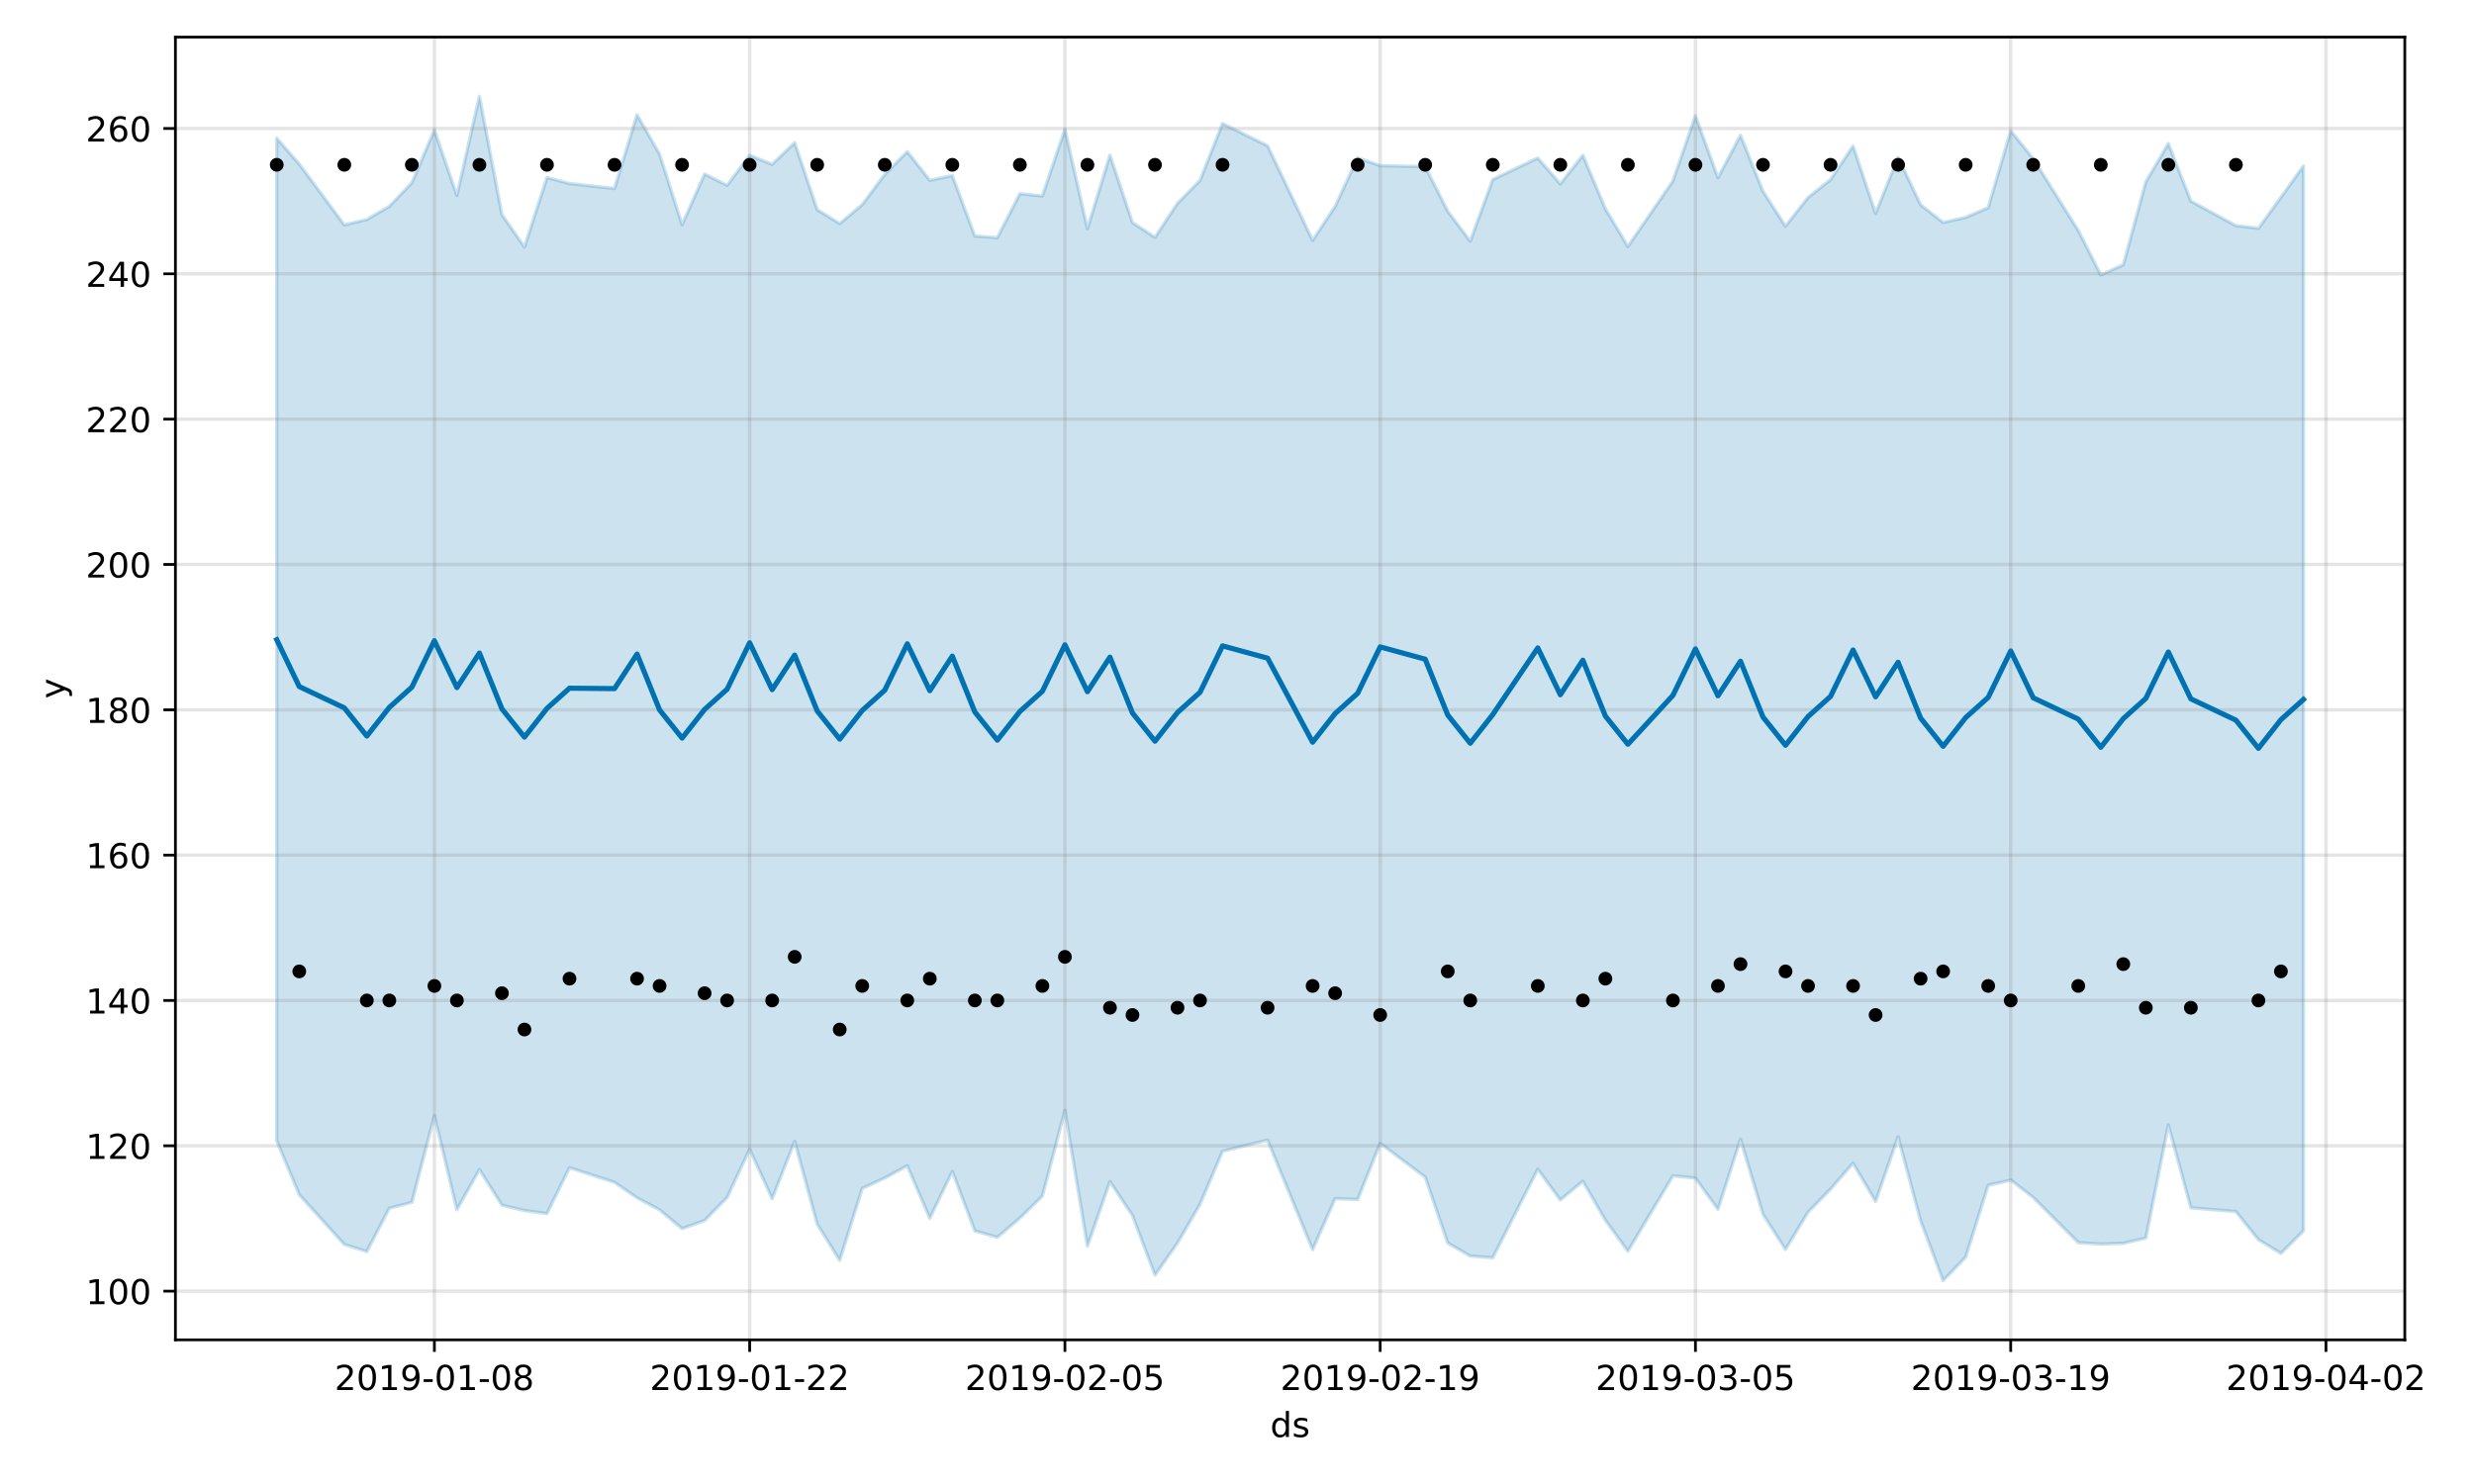 <?xml version="1.0" encoding="utf-8" standalone="no"?>
<!DOCTYPE svg PUBLIC "-//W3C//DTD SVG 1.1//EN"
  "http://www.w3.org/Graphics/SVG/1.1/DTD/svg11.dtd">
<!-- Created with matplotlib (https://matplotlib.org/) -->
<svg height="432pt" version="1.1" viewBox="0 0 720 432" width="720pt" xmlns="http://www.w3.org/2000/svg" xmlns:xlink="http://www.w3.org/1999/xlink">
 <defs>
  <style type="text/css">
*{stroke-linecap:butt;stroke-linejoin:round;}
  </style>
 </defs>
 <g id="figure_1">
  <g id="patch_1">
   <path d="M 0 432 
L 720 432 
L 720 0 
L 0 0 
z
" style="fill:#ffffff;"/>
  </g>
  <g id="axes_1">
   <g id="patch_2">
    <path d="M 51.05 390.04 
L 699.857 390.04 
L 699.857 10.8 
L 51.05 10.8 
z
" style="fill:#ffffff;"/>
   </g>
   <g id="PolyCollection_1">
    <defs>
     <path d="M 80.541 -391.753 
L 80.541 -99.947 
L 87.095 -84.202 
L 100.202 -69.748 
L 106.756 -67.674 
L 113.309 -80.277 
L 119.863 -82 
L 126.417 -107.233 
L 132.97 -79.853 
L 139.524 -91.536 
L 146.077 -81.166 
L 152.631 -79.6 
L 159.185 -78.738 
L 165.738 -92.088 
L 178.845 -87.823 
L 185.399 -83.305 
L 191.953 -79.806 
L 198.506 -74.332 
L 205.06 -76.698 
L 211.613 -83.411 
L 218.167 -97.473 
L 224.721 -83.048 
L 231.274 -99.76 
L 237.828 -75.648 
L 244.381 -65.1 
L 250.935 -86.06 
L 257.489 -89.07 
L 264.042 -92.644 
L 270.596 -77.351 
L 277.15 -90.978 
L 283.703 -73.679 
L 290.257 -71.822 
L 296.81 -77.411 
L 303.364 -83.835 
L 309.918 -108.757 
L 316.471 -69.251 
L 323.025 -88.04 
L 329.578 -78.171 
L 336.132 -60.808 
L 342.686 -70.154 
L 349.239 -81.43 
L 355.793 -96.869 
L 368.9 -100.114 
L 382.007 -68.232 
L 388.561 -83.076 
L 395.114 -82.823 
L 401.668 -99.175 
L 414.775 -89.329 
L 421.329 -70.16 
L 427.883 -66.358 
L 434.436 -65.87 
L 447.543 -91.631 
L 454.097 -82.676 
L 460.651 -88.138 
L 467.204 -76.807 
L 473.758 -67.753 
L 486.865 -89.725 
L 493.419 -89.049 
L 499.972 -79.968 
L 506.526 -100.322 
L 513.079 -78.504 
L 519.633 -68.286 
L 526.187 -79.131 
L 532.74 -85.833 
L 539.294 -93.387 
L 545.847 -82.265 
L 552.401 -101.067 
L 558.955 -76.625 
L 565.508 -59.198 
L 572.062 -66.044 
L 578.616 -86.97 
L 585.169 -88.469 
L 591.723 -83.435 
L 604.83 -70.27 
L 611.384 -69.844 
L 617.937 -70.073 
L 624.491 -71.598 
L 631.044 -104.551 
L 637.598 -80.404 
L 650.705 -79.311 
L 657.259 -71.131 
L 663.812 -67.132 
L 670.366 -73.7 
L 670.366 -383.693 
L 670.366 -383.693 
L 663.812 -374.552 
L 657.259 -365.524 
L 650.705 -366.303 
L 637.598 -373.459 
L 631.044 -390.207 
L 624.491 -379.028 
L 617.937 -354.91 
L 611.384 -351.957 
L 604.83 -364.914 
L 591.723 -385.785 
L 585.169 -393.926 
L 578.616 -371.534 
L 572.062 -368.722 
L 565.508 -367.232 
L 558.955 -372.389 
L 552.401 -386.193 
L 545.847 -369.882 
L 539.294 -389.472 
L 532.74 -379.699 
L 526.187 -374.493 
L 519.633 -366.147 
L 513.079 -376.304 
L 506.526 -392.608 
L 499.972 -380.223 
L 493.419 -398.304 
L 486.865 -379.31 
L 473.758 -360.251 
L 467.204 -371.234 
L 460.651 -386.801 
L 454.097 -378.441 
L 447.543 -386.006 
L 434.436 -379.727 
L 427.883 -361.789 
L 421.329 -370.508 
L 414.775 -383.502 
L 401.668 -383.771 
L 395.114 -386.055 
L 388.561 -371.908 
L 382.007 -362.017 
L 368.9 -389.558 
L 355.793 -396.034 
L 349.239 -379.456 
L 342.686 -372.812 
L 336.132 -362.914 
L 329.578 -367.207 
L 323.025 -386.821 
L 316.471 -365.432 
L 309.918 -394.363 
L 303.364 -374.949 
L 296.81 -375.606 
L 290.257 -362.819 
L 283.703 -363.285 
L 277.15 -380.873 
L 270.596 -379.52 
L 264.042 -387.854 
L 257.489 -381.217 
L 250.935 -372.432 
L 244.381 -366.913 
L 237.828 -370.963 
L 231.274 -390.461 
L 224.721 -384.157 
L 218.167 -386.783 
L 211.613 -378.036 
L 205.06 -381.33 
L 198.506 -366.594 
L 191.953 -387.117 
L 185.399 -398.596 
L 178.845 -377.128 
L 165.738 -378.57 
L 159.185 -380.307 
L 152.631 -360.077 
L 146.077 -369.517 
L 139.524 -403.962 
L 132.97 -375.082 
L 126.417 -394.141 
L 119.863 -378.765 
L 113.309 -371.944 
L 106.756 -368.089 
L 100.202 -366.536 
L 87.095 -384.233 
L 80.541 -391.753 
z
" id="m7689122705" style="stroke:#0072b2;stroke-opacity:0.2;"/>
    </defs>
    <g clip-path="url(#pe59696d99c)">
     <use style="fill:#0072b2;fill-opacity:0.2;stroke:#0072b2;stroke-opacity:0.2;" x="0" xlink:href="#m7689122705" y="432"/>
    </g>
   </g>
   <g id="matplotlib.axis_1">
    <g id="xtick_1">
     <g id="line2d_1">
      <path clip-path="url(#pe59696d99c)" d="M 126.417 390.04 
L 126.417 10.8 
" style="fill:none;stroke:#808080;stroke-linecap:square;stroke-opacity:0.2;"/>
     </g>
     <g id="line2d_2">
      <defs>
       <path d="M 0 0 
L 0 3.5 
" id="me9d10a471e" style="stroke:#000000;stroke-width:0.8;"/>
      </defs>
      <g>
       <use style="stroke:#000000;stroke-width:0.8;" x="126.417" xlink:href="#me9d10a471e" y="390.04"/>
      </g>
     </g>
     <g id="text_1">
      <!-- 2019-01-08 -->
      <defs>
       <path d="M 19.188 8.297 
L 53.609 8.297 
L 53.609 0 
L 7.328 0 
L 7.328 8.297 
Q 12.938 14.109 22.625 23.891 
Q 32.328 33.688 34.812 36.531 
Q 39.547 41.844 41.422 45.531 
Q 43.312 49.219 43.312 52.781 
Q 43.312 58.594 39.234 62.25 
Q 35.156 65.922 28.609 65.922 
Q 23.969 65.922 18.812 64.312 
Q 13.672 62.703 7.812 59.422 
L 7.812 69.391 
Q 13.766 71.781 18.938 73 
Q 24.125 74.219 28.422 74.219 
Q 39.75 74.219 46.484 68.547 
Q 53.219 62.891 53.219 53.422 
Q 53.219 48.922 51.531 44.891 
Q 49.859 40.875 45.406 35.406 
Q 44.188 33.984 37.641 27.219 
Q 31.109 20.453 19.188 8.297 
z
" id="DejaVuSans-50"/>
       <path d="M 31.781 66.406 
Q 24.172 66.406 20.328 58.906 
Q 16.5 51.422 16.5 36.375 
Q 16.5 21.391 20.328 13.891 
Q 24.172 6.391 31.781 6.391 
Q 39.453 6.391 43.281 13.891 
Q 47.125 21.391 47.125 36.375 
Q 47.125 51.422 43.281 58.906 
Q 39.453 66.406 31.781 66.406 
z
M 31.781 74.219 
Q 44.047 74.219 50.516 64.516 
Q 56.984 54.828 56.984 36.375 
Q 56.984 17.969 50.516 8.266 
Q 44.047 -1.422 31.781 -1.422 
Q 19.531 -1.422 13.062 8.266 
Q 6.594 17.969 6.594 36.375 
Q 6.594 54.828 13.062 64.516 
Q 19.531 74.219 31.781 74.219 
z
" id="DejaVuSans-48"/>
       <path d="M 12.406 8.297 
L 28.516 8.297 
L 28.516 63.922 
L 10.984 60.406 
L 10.984 69.391 
L 28.422 72.906 
L 38.281 72.906 
L 38.281 8.297 
L 54.391 8.297 
L 54.391 0 
L 12.406 0 
z
" id="DejaVuSans-49"/>
       <path d="M 10.984 1.516 
L 10.984 10.5 
Q 14.703 8.734 18.5 7.812 
Q 22.312 6.891 25.984 6.891 
Q 35.75 6.891 40.891 13.453 
Q 46.047 20.016 46.781 33.406 
Q 43.953 29.203 39.594 26.953 
Q 35.25 24.703 29.984 24.703 
Q 19.047 24.703 12.672 31.312 
Q 6.297 37.938 6.297 49.422 
Q 6.297 60.641 12.938 67.422 
Q 19.578 74.219 30.609 74.219 
Q 43.266 74.219 49.922 64.516 
Q 56.594 54.828 56.594 36.375 
Q 56.594 19.141 48.406 8.859 
Q 40.234 -1.422 26.422 -1.422 
Q 22.703 -1.422 18.891 -0.688 
Q 15.094 0.047 10.984 1.516 
z
M 30.609 32.422 
Q 37.25 32.422 41.125 36.953 
Q 45.016 41.5 45.016 49.422 
Q 45.016 57.281 41.125 61.844 
Q 37.25 66.406 30.609 66.406 
Q 23.969 66.406 20.094 61.844 
Q 16.219 57.281 16.219 49.422 
Q 16.219 41.5 20.094 36.953 
Q 23.969 32.422 30.609 32.422 
z
" id="DejaVuSans-57"/>
       <path d="M 4.891 31.391 
L 31.203 31.391 
L 31.203 23.391 
L 4.891 23.391 
z
" id="DejaVuSans-45"/>
       <path d="M 31.781 34.625 
Q 24.75 34.625 20.719 30.859 
Q 16.703 27.094 16.703 20.516 
Q 16.703 13.922 20.719 10.156 
Q 24.75 6.391 31.781 6.391 
Q 38.812 6.391 42.859 10.172 
Q 46.922 13.969 46.922 20.516 
Q 46.922 27.094 42.891 30.859 
Q 38.875 34.625 31.781 34.625 
z
M 21.922 38.812 
Q 15.578 40.375 12.031 44.719 
Q 8.5 49.078 8.5 55.328 
Q 8.5 64.062 14.719 69.141 
Q 20.953 74.219 31.781 74.219 
Q 42.672 74.219 48.875 69.141 
Q 55.078 64.062 55.078 55.328 
Q 55.078 49.078 51.531 44.719 
Q 48 40.375 41.703 38.812 
Q 48.828 37.156 52.797 32.312 
Q 56.781 27.484 56.781 20.516 
Q 56.781 9.906 50.312 4.234 
Q 43.844 -1.422 31.781 -1.422 
Q 19.734 -1.422 13.25 4.234 
Q 6.781 9.906 6.781 20.516 
Q 6.781 27.484 10.781 32.312 
Q 14.797 37.156 21.922 38.812 
z
M 18.312 54.391 
Q 18.312 48.734 21.844 45.562 
Q 25.391 42.391 31.781 42.391 
Q 38.141 42.391 41.719 45.562 
Q 45.312 48.734 45.312 54.391 
Q 45.312 60.062 41.719 63.234 
Q 38.141 66.406 31.781 66.406 
Q 25.391 66.406 21.844 63.234 
Q 18.312 60.062 18.312 54.391 
z
" id="DejaVuSans-56"/>
      </defs>
      <g transform="translate(97.359 404.638)scale(0.1 -0.1)">
       <use xlink:href="#DejaVuSans-50"/>
       <use x="63.623" xlink:href="#DejaVuSans-48"/>
       <use x="127.246" xlink:href="#DejaVuSans-49"/>
       <use x="190.869" xlink:href="#DejaVuSans-57"/>
       <use x="254.492" xlink:href="#DejaVuSans-45"/>
       <use x="290.576" xlink:href="#DejaVuSans-48"/>
       <use x="354.199" xlink:href="#DejaVuSans-49"/>
       <use x="417.822" xlink:href="#DejaVuSans-45"/>
       <use x="453.906" xlink:href="#DejaVuSans-48"/>
       <use x="517.529" xlink:href="#DejaVuSans-56"/>
      </g>
     </g>
    </g>
    <g id="xtick_2">
     <g id="line2d_3">
      <path clip-path="url(#pe59696d99c)" d="M 218.167 390.04 
L 218.167 10.8 
" style="fill:none;stroke:#808080;stroke-linecap:square;stroke-opacity:0.2;"/>
     </g>
     <g id="line2d_4">
      <g>
       <use style="stroke:#000000;stroke-width:0.8;" x="218.167" xlink:href="#me9d10a471e" y="390.04"/>
      </g>
     </g>
     <g id="text_2">
      <!-- 2019-01-22 -->
      <g transform="translate(189.109 404.638)scale(0.1 -0.1)">
       <use xlink:href="#DejaVuSans-50"/>
       <use x="63.623" xlink:href="#DejaVuSans-48"/>
       <use x="127.246" xlink:href="#DejaVuSans-49"/>
       <use x="190.869" xlink:href="#DejaVuSans-57"/>
       <use x="254.492" xlink:href="#DejaVuSans-45"/>
       <use x="290.576" xlink:href="#DejaVuSans-48"/>
       <use x="354.199" xlink:href="#DejaVuSans-49"/>
       <use x="417.822" xlink:href="#DejaVuSans-45"/>
       <use x="453.906" xlink:href="#DejaVuSans-50"/>
       <use x="517.529" xlink:href="#DejaVuSans-50"/>
      </g>
     </g>
    </g>
    <g id="xtick_3">
     <g id="line2d_5">
      <path clip-path="url(#pe59696d99c)" d="M 309.918 390.04 
L 309.918 10.8 
" style="fill:none;stroke:#808080;stroke-linecap:square;stroke-opacity:0.2;"/>
     </g>
     <g id="line2d_6">
      <g>
       <use style="stroke:#000000;stroke-width:0.8;" x="309.918" xlink:href="#me9d10a471e" y="390.04"/>
      </g>
     </g>
     <g id="text_3">
      <!-- 2019-02-05 -->
      <defs>
       <path d="M 10.797 72.906 
L 49.516 72.906 
L 49.516 64.594 
L 19.828 64.594 
L 19.828 46.734 
Q 21.969 47.469 24.109 47.828 
Q 26.266 48.188 28.422 48.188 
Q 40.625 48.188 47.75 41.5 
Q 54.891 34.812 54.891 23.391 
Q 54.891 11.625 47.562 5.094 
Q 40.234 -1.422 26.906 -1.422 
Q 22.312 -1.422 17.547 -0.641 
Q 12.797 0.141 7.719 1.703 
L 7.719 11.625 
Q 12.109 9.234 16.797 8.062 
Q 21.484 6.891 26.703 6.891 
Q 35.156 6.891 40.078 11.328 
Q 45.016 15.766 45.016 23.391 
Q 45.016 31 40.078 35.438 
Q 35.156 39.891 26.703 39.891 
Q 22.75 39.891 18.812 39.016 
Q 14.891 38.141 10.797 36.281 
z
" id="DejaVuSans-53"/>
      </defs>
      <g transform="translate(280.86 404.638)scale(0.1 -0.1)">
       <use xlink:href="#DejaVuSans-50"/>
       <use x="63.623" xlink:href="#DejaVuSans-48"/>
       <use x="127.246" xlink:href="#DejaVuSans-49"/>
       <use x="190.869" xlink:href="#DejaVuSans-57"/>
       <use x="254.492" xlink:href="#DejaVuSans-45"/>
       <use x="290.576" xlink:href="#DejaVuSans-48"/>
       <use x="354.199" xlink:href="#DejaVuSans-50"/>
       <use x="417.822" xlink:href="#DejaVuSans-45"/>
       <use x="453.906" xlink:href="#DejaVuSans-48"/>
       <use x="517.529" xlink:href="#DejaVuSans-53"/>
      </g>
     </g>
    </g>
    <g id="xtick_4">
     <g id="line2d_7">
      <path clip-path="url(#pe59696d99c)" d="M 401.668 390.04 
L 401.668 10.8 
" style="fill:none;stroke:#808080;stroke-linecap:square;stroke-opacity:0.2;"/>
     </g>
     <g id="line2d_8">
      <g>
       <use style="stroke:#000000;stroke-width:0.8;" x="401.668" xlink:href="#me9d10a471e" y="390.04"/>
      </g>
     </g>
     <g id="text_4">
      <!-- 2019-02-19 -->
      <g transform="translate(372.61 404.638)scale(0.1 -0.1)">
       <use xlink:href="#DejaVuSans-50"/>
       <use x="63.623" xlink:href="#DejaVuSans-48"/>
       <use x="127.246" xlink:href="#DejaVuSans-49"/>
       <use x="190.869" xlink:href="#DejaVuSans-57"/>
       <use x="254.492" xlink:href="#DejaVuSans-45"/>
       <use x="290.576" xlink:href="#DejaVuSans-48"/>
       <use x="354.199" xlink:href="#DejaVuSans-50"/>
       <use x="417.822" xlink:href="#DejaVuSans-45"/>
       <use x="453.906" xlink:href="#DejaVuSans-49"/>
       <use x="517.529" xlink:href="#DejaVuSans-57"/>
      </g>
     </g>
    </g>
    <g id="xtick_5">
     <g id="line2d_9">
      <path clip-path="url(#pe59696d99c)" d="M 493.419 390.04 
L 493.419 10.8 
" style="fill:none;stroke:#808080;stroke-linecap:square;stroke-opacity:0.2;"/>
     </g>
     <g id="line2d_10">
      <g>
       <use style="stroke:#000000;stroke-width:0.8;" x="493.419" xlink:href="#me9d10a471e" y="390.04"/>
      </g>
     </g>
     <g id="text_5">
      <!-- 2019-03-05 -->
      <defs>
       <path d="M 40.578 39.312 
Q 47.656 37.797 51.625 33 
Q 55.609 28.219 55.609 21.188 
Q 55.609 10.406 48.188 4.484 
Q 40.766 -1.422 27.094 -1.422 
Q 22.516 -1.422 17.656 -0.516 
Q 12.797 0.391 7.625 2.203 
L 7.625 11.719 
Q 11.719 9.328 16.594 8.109 
Q 21.484 6.891 26.812 6.891 
Q 36.078 6.891 40.938 10.547 
Q 45.797 14.203 45.797 21.188 
Q 45.797 27.641 41.281 31.266 
Q 36.766 34.906 28.719 34.906 
L 20.219 34.906 
L 20.219 43.016 
L 29.109 43.016 
Q 36.375 43.016 40.234 45.922 
Q 44.094 48.828 44.094 54.297 
Q 44.094 59.906 40.109 62.906 
Q 36.141 65.922 28.719 65.922 
Q 24.656 65.922 20.016 65.031 
Q 15.375 64.156 9.812 62.312 
L 9.812 71.094 
Q 15.438 72.656 20.344 73.438 
Q 25.25 74.219 29.594 74.219 
Q 40.828 74.219 47.359 69.109 
Q 53.906 64.016 53.906 55.328 
Q 53.906 49.266 50.438 45.094 
Q 46.969 40.922 40.578 39.312 
z
" id="DejaVuSans-51"/>
      </defs>
      <g transform="translate(464.361 404.638)scale(0.1 -0.1)">
       <use xlink:href="#DejaVuSans-50"/>
       <use x="63.623" xlink:href="#DejaVuSans-48"/>
       <use x="127.246" xlink:href="#DejaVuSans-49"/>
       <use x="190.869" xlink:href="#DejaVuSans-57"/>
       <use x="254.492" xlink:href="#DejaVuSans-45"/>
       <use x="290.576" xlink:href="#DejaVuSans-48"/>
       <use x="354.199" xlink:href="#DejaVuSans-51"/>
       <use x="417.822" xlink:href="#DejaVuSans-45"/>
       <use x="453.906" xlink:href="#DejaVuSans-48"/>
       <use x="517.529" xlink:href="#DejaVuSans-53"/>
      </g>
     </g>
    </g>
    <g id="xtick_6">
     <g id="line2d_11">
      <path clip-path="url(#pe59696d99c)" d="M 585.169 390.04 
L 585.169 10.8 
" style="fill:none;stroke:#808080;stroke-linecap:square;stroke-opacity:0.2;"/>
     </g>
     <g id="line2d_12">
      <g>
       <use style="stroke:#000000;stroke-width:0.8;" x="585.169" xlink:href="#me9d10a471e" y="390.04"/>
      </g>
     </g>
     <g id="text_6">
      <!-- 2019-03-19 -->
      <g transform="translate(556.111 404.638)scale(0.1 -0.1)">
       <use xlink:href="#DejaVuSans-50"/>
       <use x="63.623" xlink:href="#DejaVuSans-48"/>
       <use x="127.246" xlink:href="#DejaVuSans-49"/>
       <use x="190.869" xlink:href="#DejaVuSans-57"/>
       <use x="254.492" xlink:href="#DejaVuSans-45"/>
       <use x="290.576" xlink:href="#DejaVuSans-48"/>
       <use x="354.199" xlink:href="#DejaVuSans-51"/>
       <use x="417.822" xlink:href="#DejaVuSans-45"/>
       <use x="453.906" xlink:href="#DejaVuSans-49"/>
       <use x="517.529" xlink:href="#DejaVuSans-57"/>
      </g>
     </g>
    </g>
    <g id="xtick_7">
     <g id="line2d_13">
      <path clip-path="url(#pe59696d99c)" d="M 676.92 390.04 
L 676.92 10.8 
" style="fill:none;stroke:#808080;stroke-linecap:square;stroke-opacity:0.2;"/>
     </g>
     <g id="line2d_14">
      <g>
       <use style="stroke:#000000;stroke-width:0.8;" x="676.92" xlink:href="#me9d10a471e" y="390.04"/>
      </g>
     </g>
     <g id="text_7">
      <!-- 2019-04-02 -->
      <defs>
       <path d="M 37.797 64.312 
L 12.891 25.391 
L 37.797 25.391 
z
M 35.203 72.906 
L 47.609 72.906 
L 47.609 25.391 
L 58.016 25.391 
L 58.016 17.188 
L 47.609 17.188 
L 47.609 0 
L 37.797 0 
L 37.797 17.188 
L 4.891 17.188 
L 4.891 26.703 
z
" id="DejaVuSans-52"/>
      </defs>
      <g transform="translate(647.862 404.638)scale(0.1 -0.1)">
       <use xlink:href="#DejaVuSans-50"/>
       <use x="63.623" xlink:href="#DejaVuSans-48"/>
       <use x="127.246" xlink:href="#DejaVuSans-49"/>
       <use x="190.869" xlink:href="#DejaVuSans-57"/>
       <use x="254.492" xlink:href="#DejaVuSans-45"/>
       <use x="290.576" xlink:href="#DejaVuSans-48"/>
       <use x="354.199" xlink:href="#DejaVuSans-52"/>
       <use x="417.822" xlink:href="#DejaVuSans-45"/>
       <use x="453.906" xlink:href="#DejaVuSans-48"/>
       <use x="517.529" xlink:href="#DejaVuSans-50"/>
      </g>
     </g>
    </g>
    <g id="text_8">
     <!-- ds -->
     <defs>
      <path d="M 45.406 46.391 
L 45.406 75.984 
L 54.391 75.984 
L 54.391 0 
L 45.406 0 
L 45.406 8.203 
Q 42.578 3.328 38.25 0.953 
Q 33.938 -1.422 27.875 -1.422 
Q 17.969 -1.422 11.734 6.484 
Q 5.516 14.406 5.516 27.297 
Q 5.516 40.188 11.734 48.094 
Q 17.969 56 27.875 56 
Q 33.938 56 38.25 53.625 
Q 42.578 51.266 45.406 46.391 
z
M 14.797 27.297 
Q 14.797 17.391 18.875 11.75 
Q 22.953 6.109 30.078 6.109 
Q 37.203 6.109 41.297 11.75 
Q 45.406 17.391 45.406 27.297 
Q 45.406 37.203 41.297 42.844 
Q 37.203 48.484 30.078 48.484 
Q 22.953 48.484 18.875 42.844 
Q 14.797 37.203 14.797 27.297 
z
" id="DejaVuSans-100"/>
      <path d="M 44.281 53.078 
L 44.281 44.578 
Q 40.484 46.531 36.375 47.5 
Q 32.281 48.484 27.875 48.484 
Q 21.188 48.484 17.844 46.438 
Q 14.5 44.391 14.5 40.281 
Q 14.5 37.156 16.891 35.375 
Q 19.281 33.594 26.516 31.984 
L 29.594 31.297 
Q 39.156 29.25 43.188 25.516 
Q 47.219 21.781 47.219 15.094 
Q 47.219 7.469 41.188 3.016 
Q 35.156 -1.422 24.609 -1.422 
Q 20.219 -1.422 15.453 -0.562 
Q 10.688 0.297 5.422 2 
L 5.422 11.281 
Q 10.406 8.688 15.234 7.391 
Q 20.062 6.109 24.812 6.109 
Q 31.156 6.109 34.562 8.281 
Q 37.984 10.453 37.984 14.406 
Q 37.984 18.062 35.516 20.016 
Q 33.062 21.969 24.703 23.781 
L 21.578 24.516 
Q 13.234 26.266 9.516 29.906 
Q 5.812 33.547 5.812 39.891 
Q 5.812 47.609 11.281 51.797 
Q 16.75 56 26.812 56 
Q 31.781 56 36.172 55.266 
Q 40.578 54.547 44.281 53.078 
z
" id="DejaVuSans-115"/>
     </defs>
     <g transform="translate(369.675 418.317)scale(0.1 -0.1)">
      <use xlink:href="#DejaVuSans-100"/>
      <use x="63.477" xlink:href="#DejaVuSans-115"/>
     </g>
    </g>
   </g>
   <g id="matplotlib.axis_2">
    <g id="ytick_1">
     <g id="line2d_15">
      <path clip-path="url(#pe59696d99c)" d="M 51.05 375.852 
L 699.857 375.852 
" style="fill:none;stroke:#808080;stroke-linecap:square;stroke-opacity:0.2;"/>
     </g>
     <g id="line2d_16">
      <defs>
       <path d="M 0 0 
L -3.5 0 
" id="m82b81466bc" style="stroke:#000000;stroke-width:0.8;"/>
      </defs>
      <g>
       <use style="stroke:#000000;stroke-width:0.8;" x="51.05" xlink:href="#m82b81466bc" y="375.852"/>
      </g>
     </g>
     <g id="text_9">
      <!-- 100 -->
      <g transform="translate(24.962 379.651)scale(0.1 -0.1)">
       <use xlink:href="#DejaVuSans-49"/>
       <use x="63.623" xlink:href="#DejaVuSans-48"/>
       <use x="127.246" xlink:href="#DejaVuSans-48"/>
      </g>
     </g>
    </g>
    <g id="ytick_2">
     <g id="line2d_17">
      <path clip-path="url(#pe59696d99c)" d="M 51.05 333.545 
L 699.857 333.545 
" style="fill:none;stroke:#808080;stroke-linecap:square;stroke-opacity:0.2;"/>
     </g>
     <g id="line2d_18">
      <g>
       <use style="stroke:#000000;stroke-width:0.8;" x="51.05" xlink:href="#m82b81466bc" y="333.545"/>
      </g>
     </g>
     <g id="text_10">
      <!-- 120 -->
      <g transform="translate(24.962 337.345)scale(0.1 -0.1)">
       <use xlink:href="#DejaVuSans-49"/>
       <use x="63.623" xlink:href="#DejaVuSans-50"/>
       <use x="127.246" xlink:href="#DejaVuSans-48"/>
      </g>
     </g>
    </g>
    <g id="ytick_3">
     <g id="line2d_19">
      <path clip-path="url(#pe59696d99c)" d="M 51.05 291.239 
L 699.857 291.239 
" style="fill:none;stroke:#808080;stroke-linecap:square;stroke-opacity:0.2;"/>
     </g>
     <g id="line2d_20">
      <g>
       <use style="stroke:#000000;stroke-width:0.8;" x="51.05" xlink:href="#m82b81466bc" y="291.239"/>
      </g>
     </g>
     <g id="text_11">
      <!-- 140 -->
      <g transform="translate(24.962 295.038)scale(0.1 -0.1)">
       <use xlink:href="#DejaVuSans-49"/>
       <use x="63.623" xlink:href="#DejaVuSans-52"/>
       <use x="127.246" xlink:href="#DejaVuSans-48"/>
      </g>
     </g>
    </g>
    <g id="ytick_4">
     <g id="line2d_21">
      <path clip-path="url(#pe59696d99c)" d="M 51.05 248.932 
L 699.857 248.932 
" style="fill:none;stroke:#808080;stroke-linecap:square;stroke-opacity:0.2;"/>
     </g>
     <g id="line2d_22">
      <g>
       <use style="stroke:#000000;stroke-width:0.8;" x="51.05" xlink:href="#m82b81466bc" y="248.932"/>
      </g>
     </g>
     <g id="text_12">
      <!-- 160 -->
      <defs>
       <path d="M 33.016 40.375 
Q 26.375 40.375 22.484 35.828 
Q 18.609 31.297 18.609 23.391 
Q 18.609 15.531 22.484 10.953 
Q 26.375 6.391 33.016 6.391 
Q 39.656 6.391 43.531 10.953 
Q 47.406 15.531 47.406 23.391 
Q 47.406 31.297 43.531 35.828 
Q 39.656 40.375 33.016 40.375 
z
M 52.594 71.297 
L 52.594 62.312 
Q 48.875 64.062 45.094 64.984 
Q 41.312 65.922 37.594 65.922 
Q 27.828 65.922 22.672 59.328 
Q 17.531 52.734 16.797 39.406 
Q 19.672 43.656 24.016 45.922 
Q 28.375 48.188 33.594 48.188 
Q 44.578 48.188 50.953 41.516 
Q 57.328 34.859 57.328 23.391 
Q 57.328 12.156 50.688 5.359 
Q 44.047 -1.422 33.016 -1.422 
Q 20.359 -1.422 13.672 8.266 
Q 6.984 17.969 6.984 36.375 
Q 6.984 53.656 15.188 63.938 
Q 23.391 74.219 37.203 74.219 
Q 40.922 74.219 44.703 73.484 
Q 48.484 72.75 52.594 71.297 
z
" id="DejaVuSans-54"/>
      </defs>
      <g transform="translate(24.962 252.731)scale(0.1 -0.1)">
       <use xlink:href="#DejaVuSans-49"/>
       <use x="63.623" xlink:href="#DejaVuSans-54"/>
       <use x="127.246" xlink:href="#DejaVuSans-48"/>
      </g>
     </g>
    </g>
    <g id="ytick_5">
     <g id="line2d_23">
      <path clip-path="url(#pe59696d99c)" d="M 51.05 206.626 
L 699.857 206.626 
" style="fill:none;stroke:#808080;stroke-linecap:square;stroke-opacity:0.2;"/>
     </g>
     <g id="line2d_24">
      <g>
       <use style="stroke:#000000;stroke-width:0.8;" x="51.05" xlink:href="#m82b81466bc" y="206.626"/>
      </g>
     </g>
     <g id="text_13">
      <!-- 180 -->
      <g transform="translate(24.962 210.425)scale(0.1 -0.1)">
       <use xlink:href="#DejaVuSans-49"/>
       <use x="63.623" xlink:href="#DejaVuSans-56"/>
       <use x="127.246" xlink:href="#DejaVuSans-48"/>
      </g>
     </g>
    </g>
    <g id="ytick_6">
     <g id="line2d_25">
      <path clip-path="url(#pe59696d99c)" d="M 51.05 164.319 
L 699.857 164.319 
" style="fill:none;stroke:#808080;stroke-linecap:square;stroke-opacity:0.2;"/>
     </g>
     <g id="line2d_26">
      <g>
       <use style="stroke:#000000;stroke-width:0.8;" x="51.05" xlink:href="#m82b81466bc" y="164.319"/>
      </g>
     </g>
     <g id="text_14">
      <!-- 200 -->
      <g transform="translate(24.962 168.118)scale(0.1 -0.1)">
       <use xlink:href="#DejaVuSans-50"/>
       <use x="63.623" xlink:href="#DejaVuSans-48"/>
       <use x="127.246" xlink:href="#DejaVuSans-48"/>
      </g>
     </g>
    </g>
    <g id="ytick_7">
     <g id="line2d_27">
      <path clip-path="url(#pe59696d99c)" d="M 51.05 122.012 
L 699.857 122.012 
" style="fill:none;stroke:#808080;stroke-linecap:square;stroke-opacity:0.2;"/>
     </g>
     <g id="line2d_28">
      <g>
       <use style="stroke:#000000;stroke-width:0.8;" x="51.05" xlink:href="#m82b81466bc" y="122.012"/>
      </g>
     </g>
     <g id="text_15">
      <!-- 220 -->
      <g transform="translate(24.962 125.811)scale(0.1 -0.1)">
       <use xlink:href="#DejaVuSans-50"/>
       <use x="63.623" xlink:href="#DejaVuSans-50"/>
       <use x="127.246" xlink:href="#DejaVuSans-48"/>
      </g>
     </g>
    </g>
    <g id="ytick_8">
     <g id="line2d_29">
      <path clip-path="url(#pe59696d99c)" d="M 51.05 79.706 
L 699.857 79.706 
" style="fill:none;stroke:#808080;stroke-linecap:square;stroke-opacity:0.2;"/>
     </g>
     <g id="line2d_30">
      <g>
       <use style="stroke:#000000;stroke-width:0.8;" x="51.05" xlink:href="#m82b81466bc" y="79.706"/>
      </g>
     </g>
     <g id="text_16">
      <!-- 240 -->
      <g transform="translate(24.962 83.505)scale(0.1 -0.1)">
       <use xlink:href="#DejaVuSans-50"/>
       <use x="63.623" xlink:href="#DejaVuSans-52"/>
       <use x="127.246" xlink:href="#DejaVuSans-48"/>
      </g>
     </g>
    </g>
    <g id="ytick_9">
     <g id="line2d_31">
      <path clip-path="url(#pe59696d99c)" d="M 51.05 37.399 
L 699.857 37.399 
" style="fill:none;stroke:#808080;stroke-linecap:square;stroke-opacity:0.2;"/>
     </g>
     <g id="line2d_32">
      <g>
       <use style="stroke:#000000;stroke-width:0.8;" x="51.05" xlink:href="#m82b81466bc" y="37.399"/>
      </g>
     </g>
     <g id="text_17">
      <!-- 260 -->
      <g transform="translate(24.962 41.198)scale(0.1 -0.1)">
       <use xlink:href="#DejaVuSans-50"/>
       <use x="63.623" xlink:href="#DejaVuSans-54"/>
       <use x="127.246" xlink:href="#DejaVuSans-48"/>
      </g>
     </g>
    </g>
    <g id="text_18">
     <!-- y -->
     <defs>
      <path d="M 32.172 -5.078 
Q 28.375 -14.844 24.75 -17.812 
Q 21.141 -20.797 15.094 -20.797 
L 7.906 -20.797 
L 7.906 -13.281 
L 13.188 -13.281 
Q 16.891 -13.281 18.938 -11.516 
Q 21 -9.766 23.484 -3.219 
L 25.094 0.875 
L 2.984 54.688 
L 12.5 54.688 
L 29.594 11.922 
L 46.688 54.688 
L 56.203 54.688 
z
" id="DejaVuSans-121"/>
     </defs>
     <g transform="translate(18.883 203.379)rotate(-90)scale(0.1 -0.1)">
      <use xlink:href="#DejaVuSans-121"/>
     </g>
    </g>
   </g>
   <g id="line2d_33">
    <defs>
     <path d="M 0 1.5 
C 0.398 1.5 0.779 1.342 1.061 1.061 
C 1.342 0.779 1.5 0.398 1.5 0 
C 1.5 -0.398 1.342 -0.779 1.061 -1.061 
C 0.779 -1.342 0.398 -1.5 0 -1.5 
C -0.398 -1.5 -0.779 -1.342 -1.061 -1.061 
C -1.342 -0.779 -1.5 -0.398 -1.5 0 
C -1.5 0.398 -1.342 0.779 -1.061 1.061 
C -0.779 1.342 -0.398 1.5 0 1.5 
z
" id="m1e221fbf8c" style="stroke:#000000;"/>
    </defs>
    <g clip-path="url(#pe59696d99c)">
     <use style="stroke:#000000;" x="80.541" xlink:href="#m1e221fbf8c" y="47.976"/>
     <use style="stroke:#000000;" x="87.095" xlink:href="#m1e221fbf8c" y="282.778"/>
     <use style="stroke:#000000;" x="100.202" xlink:href="#m1e221fbf8c" y="47.976"/>
     <use style="stroke:#000000;" x="106.756" xlink:href="#m1e221fbf8c" y="291.239"/>
     <use style="stroke:#000000;" x="113.309" xlink:href="#m1e221fbf8c" y="291.239"/>
     <use style="stroke:#000000;" x="119.863" xlink:href="#m1e221fbf8c" y="47.976"/>
     <use style="stroke:#000000;" x="126.417" xlink:href="#m1e221fbf8c" y="287.008"/>
     <use style="stroke:#000000;" x="132.97" xlink:href="#m1e221fbf8c" y="291.239"/>
     <use style="stroke:#000000;" x="139.524" xlink:href="#m1e221fbf8c" y="47.976"/>
     <use style="stroke:#000000;" x="146.077" xlink:href="#m1e221fbf8c" y="289.124"/>
     <use style="stroke:#000000;" x="152.631" xlink:href="#m1e221fbf8c" y="299.7"/>
     <use style="stroke:#000000;" x="159.185" xlink:href="#m1e221fbf8c" y="47.976"/>
     <use style="stroke:#000000;" x="165.738" xlink:href="#m1e221fbf8c" y="284.893"/>
     <use style="stroke:#000000;" x="178.845" xlink:href="#m1e221fbf8c" y="47.976"/>
     <use style="stroke:#000000;" x="185.399" xlink:href="#m1e221fbf8c" y="284.893"/>
     <use style="stroke:#000000;" x="191.953" xlink:href="#m1e221fbf8c" y="287.008"/>
     <use style="stroke:#000000;" x="198.506" xlink:href="#m1e221fbf8c" y="47.976"/>
     <use style="stroke:#000000;" x="205.06" xlink:href="#m1e221fbf8c" y="289.124"/>
     <use style="stroke:#000000;" x="211.613" xlink:href="#m1e221fbf8c" y="291.239"/>
     <use style="stroke:#000000;" x="218.167" xlink:href="#m1e221fbf8c" y="47.976"/>
     <use style="stroke:#000000;" x="224.721" xlink:href="#m1e221fbf8c" y="291.239"/>
     <use style="stroke:#000000;" x="231.274" xlink:href="#m1e221fbf8c" y="278.547"/>
     <use style="stroke:#000000;" x="237.828" xlink:href="#m1e221fbf8c" y="47.976"/>
     <use style="stroke:#000000;" x="244.381" xlink:href="#m1e221fbf8c" y="299.7"/>
     <use style="stroke:#000000;" x="250.935" xlink:href="#m1e221fbf8c" y="287.008"/>
     <use style="stroke:#000000;" x="257.489" xlink:href="#m1e221fbf8c" y="47.976"/>
     <use style="stroke:#000000;" x="264.042" xlink:href="#m1e221fbf8c" y="291.239"/>
     <use style="stroke:#000000;" x="270.596" xlink:href="#m1e221fbf8c" y="284.893"/>
     <use style="stroke:#000000;" x="277.15" xlink:href="#m1e221fbf8c" y="47.976"/>
     <use style="stroke:#000000;" x="283.703" xlink:href="#m1e221fbf8c" y="291.239"/>
     <use style="stroke:#000000;" x="290.257" xlink:href="#m1e221fbf8c" y="291.239"/>
     <use style="stroke:#000000;" x="296.81" xlink:href="#m1e221fbf8c" y="47.976"/>
     <use style="stroke:#000000;" x="303.364" xlink:href="#m1e221fbf8c" y="287.008"/>
     <use style="stroke:#000000;" x="309.918" xlink:href="#m1e221fbf8c" y="278.547"/>
     <use style="stroke:#000000;" x="316.471" xlink:href="#m1e221fbf8c" y="47.976"/>
     <use style="stroke:#000000;" x="323.025" xlink:href="#m1e221fbf8c" y="293.354"/>
     <use style="stroke:#000000;" x="329.578" xlink:href="#m1e221fbf8c" y="295.469"/>
     <use style="stroke:#000000;" x="336.132" xlink:href="#m1e221fbf8c" y="47.976"/>
     <use style="stroke:#000000;" x="342.686" xlink:href="#m1e221fbf8c" y="293.354"/>
     <use style="stroke:#000000;" x="349.239" xlink:href="#m1e221fbf8c" y="291.239"/>
     <use style="stroke:#000000;" x="355.793" xlink:href="#m1e221fbf8c" y="47.976"/>
     <use style="stroke:#000000;" x="368.9" xlink:href="#m1e221fbf8c" y="293.354"/>
     <use style="stroke:#000000;" x="382.007" xlink:href="#m1e221fbf8c" y="287.008"/>
     <use style="stroke:#000000;" x="388.561" xlink:href="#m1e221fbf8c" y="289.124"/>
     <use style="stroke:#000000;" x="395.114" xlink:href="#m1e221fbf8c" y="47.976"/>
     <use style="stroke:#000000;" x="401.668" xlink:href="#m1e221fbf8c" y="295.469"/>
     <use style="stroke:#000000;" x="414.775" xlink:href="#m1e221fbf8c" y="47.976"/>
     <use style="stroke:#000000;" x="421.329" xlink:href="#m1e221fbf8c" y="282.778"/>
     <use style="stroke:#000000;" x="427.883" xlink:href="#m1e221fbf8c" y="291.239"/>
     <use style="stroke:#000000;" x="434.436" xlink:href="#m1e221fbf8c" y="47.976"/>
     <use style="stroke:#000000;" x="447.543" xlink:href="#m1e221fbf8c" y="287.008"/>
     <use style="stroke:#000000;" x="454.097" xlink:href="#m1e221fbf8c" y="47.976"/>
     <use style="stroke:#000000;" x="460.651" xlink:href="#m1e221fbf8c" y="291.239"/>
     <use style="stroke:#000000;" x="467.204" xlink:href="#m1e221fbf8c" y="284.893"/>
     <use style="stroke:#000000;" x="473.758" xlink:href="#m1e221fbf8c" y="47.976"/>
     <use style="stroke:#000000;" x="486.865" xlink:href="#m1e221fbf8c" y="291.239"/>
     <use style="stroke:#000000;" x="493.419" xlink:href="#m1e221fbf8c" y="47.976"/>
     <use style="stroke:#000000;" x="499.972" xlink:href="#m1e221fbf8c" y="287.008"/>
     <use style="stroke:#000000;" x="506.526" xlink:href="#m1e221fbf8c" y="280.662"/>
     <use style="stroke:#000000;" x="513.079" xlink:href="#m1e221fbf8c" y="47.976"/>
     <use style="stroke:#000000;" x="519.633" xlink:href="#m1e221fbf8c" y="282.778"/>
     <use style="stroke:#000000;" x="526.187" xlink:href="#m1e221fbf8c" y="287.008"/>
     <use style="stroke:#000000;" x="532.74" xlink:href="#m1e221fbf8c" y="47.976"/>
     <use style="stroke:#000000;" x="539.294" xlink:href="#m1e221fbf8c" y="287.008"/>
     <use style="stroke:#000000;" x="545.847" xlink:href="#m1e221fbf8c" y="295.469"/>
     <use style="stroke:#000000;" x="552.401" xlink:href="#m1e221fbf8c" y="47.976"/>
     <use style="stroke:#000000;" x="558.955" xlink:href="#m1e221fbf8c" y="284.893"/>
     <use style="stroke:#000000;" x="565.508" xlink:href="#m1e221fbf8c" y="282.778"/>
     <use style="stroke:#000000;" x="572.062" xlink:href="#m1e221fbf8c" y="47.976"/>
     <use style="stroke:#000000;" x="578.616" xlink:href="#m1e221fbf8c" y="287.008"/>
     <use style="stroke:#000000;" x="585.169" xlink:href="#m1e221fbf8c" y="291.239"/>
     <use style="stroke:#000000;" x="591.723" xlink:href="#m1e221fbf8c" y="47.976"/>
     <use style="stroke:#000000;" x="604.83" xlink:href="#m1e221fbf8c" y="287.008"/>
     <use style="stroke:#000000;" x="611.384" xlink:href="#m1e221fbf8c" y="47.976"/>
     <use style="stroke:#000000;" x="617.937" xlink:href="#m1e221fbf8c" y="280.662"/>
     <use style="stroke:#000000;" x="624.491" xlink:href="#m1e221fbf8c" y="293.354"/>
     <use style="stroke:#000000;" x="631.044" xlink:href="#m1e221fbf8c" y="47.976"/>
     <use style="stroke:#000000;" x="637.598" xlink:href="#m1e221fbf8c" y="293.354"/>
     <use style="stroke:#000000;" x="650.705" xlink:href="#m1e221fbf8c" y="47.976"/>
     <use style="stroke:#000000;" x="657.259" xlink:href="#m1e221fbf8c" y="291.239"/>
     <use style="stroke:#000000;" x="663.812" xlink:href="#m1e221fbf8c" y="282.778"/>
    </g>
   </g>
   <g id="line2d_34">
    <path clip-path="url(#pe59696d99c)" d="M 80.541 186.229 
L 87.095 199.865 
L 100.202 206.063 
L 106.756 214.27 
L 113.309 205.921 
L 119.863 200.039 
L 126.417 186.527 
L 132.97 200.163 
L 139.524 190.107 
L 146.077 206.361 
L 152.631 214.568 
L 159.185 206.219 
L 165.738 200.337 
L 178.845 200.461 
L 185.399 190.405 
L 191.953 206.659 
L 198.506 214.866 
L 205.06 206.517 
L 211.613 200.635 
L 218.167 187.123 
L 224.721 200.759 
L 231.274 190.703 
L 237.828 206.957 
L 244.381 215.164 
L 250.935 206.815 
L 257.489 200.932 
L 264.042 187.421 
L 270.596 201.057 
L 277.15 191.001 
L 283.703 207.255 
L 290.257 215.462 
L 296.81 207.113 
L 303.364 201.23 
L 309.918 187.719 
L 316.471 201.355 
L 323.025 191.299 
L 329.578 207.553 
L 336.132 215.76 
L 342.686 207.411 
L 349.239 201.528 
L 355.793 188.017 
L 368.9 191.597 
L 382.007 216.058 
L 388.561 207.709 
L 395.114 201.826 
L 401.668 188.315 
L 414.775 191.895 
L 421.329 208.149 
L 427.883 216.356 
L 434.436 208.007 
L 447.543 188.613 
L 454.097 202.249 
L 460.651 192.193 
L 467.204 208.447 
L 473.758 216.654 
L 486.865 202.422 
L 493.419 188.91 
L 499.972 202.546 
L 506.526 192.49 
L 513.079 208.745 
L 519.633 216.952 
L 526.187 208.603 
L 532.74 202.72 
L 539.294 189.208 
L 545.847 202.844 
L 552.401 192.788 
L 558.955 209.043 
L 565.508 217.25 
L 572.062 208.9 
L 578.616 203.018 
L 585.169 189.506 
L 591.723 203.142 
L 604.83 209.34 
L 611.384 217.547 
L 617.937 209.198 
L 624.491 203.316 
L 631.044 189.804 
L 637.598 203.44 
L 650.705 209.638 
L 657.259 217.845 
L 663.812 209.496 
L 670.366 203.614 
" style="fill:none;stroke:#0072b2;stroke-linecap:square;stroke-width:1.5;"/>
   </g>
   <g id="patch_3">
    <path d="M 51.05 390.04 
L 51.05 10.8 
" style="fill:none;stroke:#000000;stroke-linecap:square;stroke-linejoin:miter;stroke-width:0.8;"/>
   </g>
   <g id="patch_4">
    <path d="M 699.857 390.04 
L 699.857 10.8 
" style="fill:none;stroke:#000000;stroke-linecap:square;stroke-linejoin:miter;stroke-width:0.8;"/>
   </g>
   <g id="patch_5">
    <path d="M 51.05 390.04 
L 699.857 390.04 
" style="fill:none;stroke:#000000;stroke-linecap:square;stroke-linejoin:miter;stroke-width:0.8;"/>
   </g>
   <g id="patch_6">
    <path d="M 51.05 10.8 
L 699.857 10.8 
" style="fill:none;stroke:#000000;stroke-linecap:square;stroke-linejoin:miter;stroke-width:0.8;"/>
   </g>
  </g>
 </g>
 <defs>
  <clipPath id="pe59696d99c">
   <rect height="379.24" width="648.807" x="51.05" y="10.8"/>
  </clipPath>
 </defs>
</svg>
